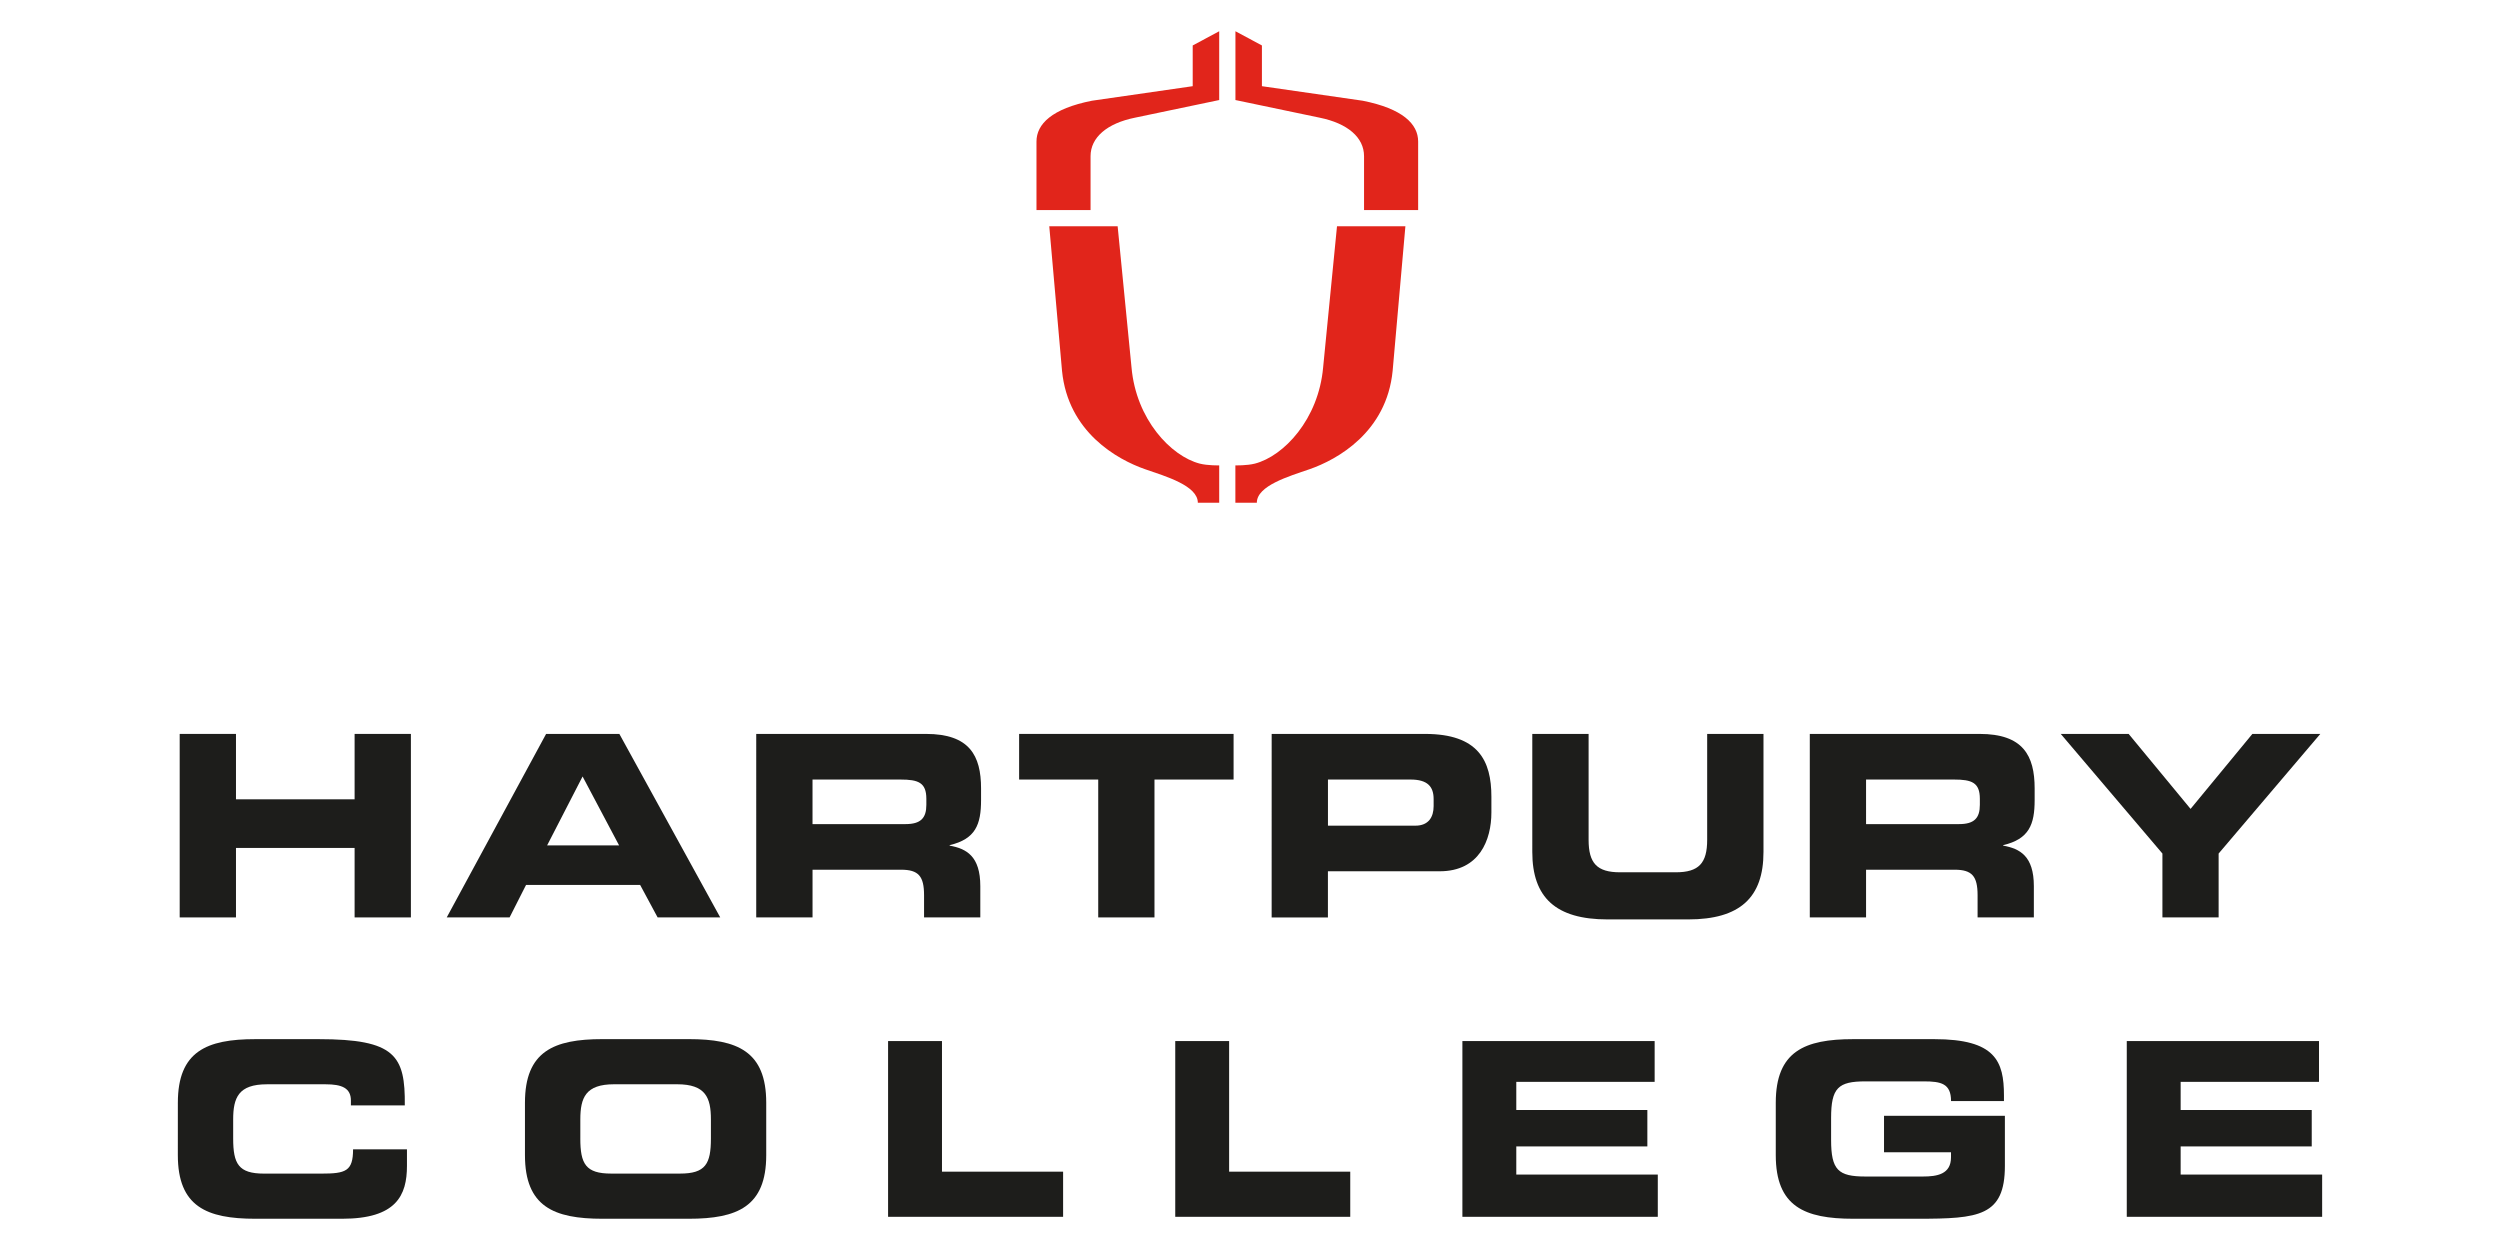 <?xml version="1.0" encoding="utf-8"?>
<!-- Generator: Adobe Illustrator 25.3.0, SVG Export Plug-In . SVG Version: 6.00 Build 0)  -->
<svg version="1.1" id="Layer_1" xmlns="http://www.w3.org/2000/svg" xmlns:xlink="http://www.w3.org/1999/xlink" x="0px" y="0px"
	 viewBox="0 0 120 60" style="enable-background:new 0 0 120 60;" xml:space="preserve">
<style type="text/css">
	.st0{fill:#1D1D1B;}
	.st1{fill:#E1251B;}
</style>
<g>
	<polygon class="st0" points="8.625,35.228 11.327,35.228 11.327,38.367 17.021,38.367 
		17.021,35.228 19.723,35.228 19.723,44.036 17.021,44.036 17.021,40.701 
		11.327,40.701 11.327,44.036 8.625,44.036 	"/>
	<path class="st0" d="M26.213,35.228H29.729l4.842,8.808h-3.005l-0.839-1.559h-5.477
		l-0.79,1.559h-3.017L26.213,35.228z M26.261,40.58h3.456l-1.753-3.309
		L26.261,40.58z"/>
	<path class="st0" d="M36.298,35.228h8.152c2.082,0,2.641,1.035,2.641,2.616v0.559
		c0,1.178-0.266,1.871-1.508,2.164v0.023c0.803,0.146,1.472,0.499,1.472,1.948
		v1.497h-2.7v-1.061c0-0.922-0.267-1.228-1.108-1.228h-4.245v2.288h-2.703
		V35.228z M39.001,39.557h4.465c0.729,0,0.999-0.29,0.999-0.924v-0.291
		c0-0.781-0.391-0.924-1.242-0.924h-4.222
		C39.001,37.418,39.001,39.557,39.001,39.557z"/>
	<polygon class="st0" points="48.918,35.228 59.212,35.228 59.212,37.418 55.415,37.418 
		55.415,44.036 52.715,44.036 52.715,37.418 48.918,37.418 	"/>
	<path class="st0" d="M61.04,35.228h7.36c2.568,0,3.187,1.289,3.187,3.017v0.754
		c0,1.313-0.571,2.822-2.482,2.822h-5.365v2.216h-2.701
		C61.04,44.036,61.04,35.228,61.04,35.228z M63.741,39.632h4.198
		c0.633,0,0.875-0.414,0.875-0.938V38.354c0-0.597-0.291-0.936-1.106-0.936h-3.966
		V39.632z"/>
	<path class="st0" d="M73.55,35.228h2.703v5.084c0,1.119,0.399,1.558,1.508,1.558h2.675
		c1.11,0,1.508-0.439,1.508-1.558v-5.084h2.703v5.669
		c0,2.188-1.133,3.235-3.615,3.235h-3.869c-2.482,0-3.613-1.047-3.613-3.235
		V35.228z"/>
	<path class="st0" d="M86.87,35.228h8.152c2.081,0,2.641,1.035,2.641,2.616v0.559
		c0,1.178-0.269,1.871-1.51,2.164v0.023c0.804,0.146,1.472,0.499,1.472,1.948
		v1.497h-2.701v-1.061c0-0.922-0.268-1.228-1.106-1.228h-4.247v2.288h-2.701
		C86.87,44.036,86.87,35.228,86.87,35.228z M89.571,39.557h4.465
		c0.729,0,0.997-0.29,0.997-0.924v-0.291c0-0.781-0.389-0.924-1.241-0.924h-4.221
		V39.557z"/>
	<polygon class="st0" points="103.796,40.97 98.916,35.228 102.175,35.228 105.147,38.827 
		108.114,35.228 111.375,35.228 106.494,40.97 106.494,44.036 103.796,44.036 	"/>
	<path class="st1" d="M53.647,10.862l0.666,6.776c0.219,2.492,1.892,4.257,3.274,4.615
		c0.389,0.1,0.935,0.085,0.935,0.085v1.793h-1.026
		c0-0.819-1.543-1.267-2.529-1.608c-1.339-0.465-3.702-1.781-3.99-4.725
		l-0.612-6.937C50.365,10.862,53.647,10.862,53.647,10.862z"/>
	<path class="st1" d="M49.751,10.082V6.794c0-0.842,0.745-1.578,2.66-1.959l4.839-0.698
		V2.182l1.272-0.682v3.302l-4.04,0.846c-1.348,0.273-2.135,0.952-2.135,1.848v2.586
		C52.347,10.082,49.751,10.082,49.751,10.082z"/>
	<path class="st1" d="M64.176,10.862l-0.666,6.776c-0.221,2.492-1.892,4.257-3.274,4.615
		c-0.39,0.1-0.938,0.085-0.938,0.085v1.793h1.03
		c0-0.819,1.54-1.267,2.528-1.608c1.339-0.465,3.704-1.781,3.991-4.725
		l0.612-6.937C67.459,10.862,64.176,10.862,64.176,10.862z"/>
	<path class="st1" d="M68.071,10.082V6.794c0-0.842-0.744-1.578-2.659-1.959l-4.84-0.698
		V2.182l-1.271-0.682v3.302l4.04,0.846c1.347,0.273,2.133,0.952,2.133,1.848v2.586
		C65.475,10.082,68.071,10.082,68.071,10.082z"/>
	<path class="st0" d="M8.537,52.931c0-2.47,1.387-3.052,3.716-3.052h3.041
		c3.682,0,4.16,0.792,4.136,3.18h-2.587v-0.233c0-0.606-0.443-0.78-1.212-0.78
		h-2.82c-1.363,0-1.619,0.64-1.619,1.689v0.909c0,1.223,0.256,1.689,1.479,1.689
		h2.761c1.165,0,1.515-0.117,1.515-1.165h2.587v0.792
		c0,1.421-0.513,2.54-3.111,2.54h-4.171c-2.33,0-3.716-0.583-3.716-3.053
		C8.537,55.447,8.537,52.931,8.537,52.931z"/>
	<path class="st0" d="M25.198,52.931c0-2.47,1.387-3.053,3.716-3.053h4.148
		c2.33,0,3.717,0.583,3.717,3.053v2.516c0,2.47-1.387,3.053-3.717,3.053h-4.148
		c-2.33,0-3.716-0.583-3.716-3.053V52.931z M27.855,54.643
		c0,1.223,0.256,1.689,1.48,1.689h3.309c1.223,0,1.48-0.466,1.48-1.689v-0.909
		c0-1.049-0.256-1.689-1.62-1.689h-3.029c-1.363,0-1.619,0.64-1.619,1.689v0.909
		H27.855z"/>
	<polygon class="st0" points="42.628,49.971 45.215,49.971 45.215,56.24 51.029,56.24 
		51.029,58.407 42.628,58.407 	"/>
	<polygon class="st0" points="56.412,49.971 58.998,49.971 58.998,56.24 64.812,56.24 
		64.812,58.407 56.412,58.407 	"/>
	<polygon class="st0" points="70.195,49.971 79.423,49.971 79.423,51.929 72.782,51.929 
		72.782,53.28 79.073,53.28 79.073,55.028 72.782,55.028 72.782,56.379 
		79.574,56.379 79.574,58.407 70.195,58.407 	"/>
	<path class="st0" d="M85.237,52.931c0-2.47,1.386-3.052,3.717-3.052h3.892
		c2.936,0,3.344,1.06,3.344,2.703v0.268h-2.54c0-0.839-0.477-0.944-1.305-0.944
		H89.536c-1.305,0-1.643,0.315-1.643,1.759v1.049c0,1.445,0.338,1.759,1.643,1.759
		h2.761c0.676,0,1.351-0.105,1.351-0.92v-0.245h-3.215v-1.748h5.802v2.4
		c0,2.423-1.258,2.54-4.171,2.54H88.954c-2.33,0-3.717-0.583-3.717-3.053V52.931z
		"/>
	<polygon class="st0" points="102.085,49.971 111.312,49.971 111.312,51.929 104.671,51.929 
		104.671,53.28 110.963,53.28 110.963,55.028 104.671,55.028 104.671,56.379 
		111.463,56.379 111.463,58.407 102.085,58.407 	"/>
</g>
</svg>

